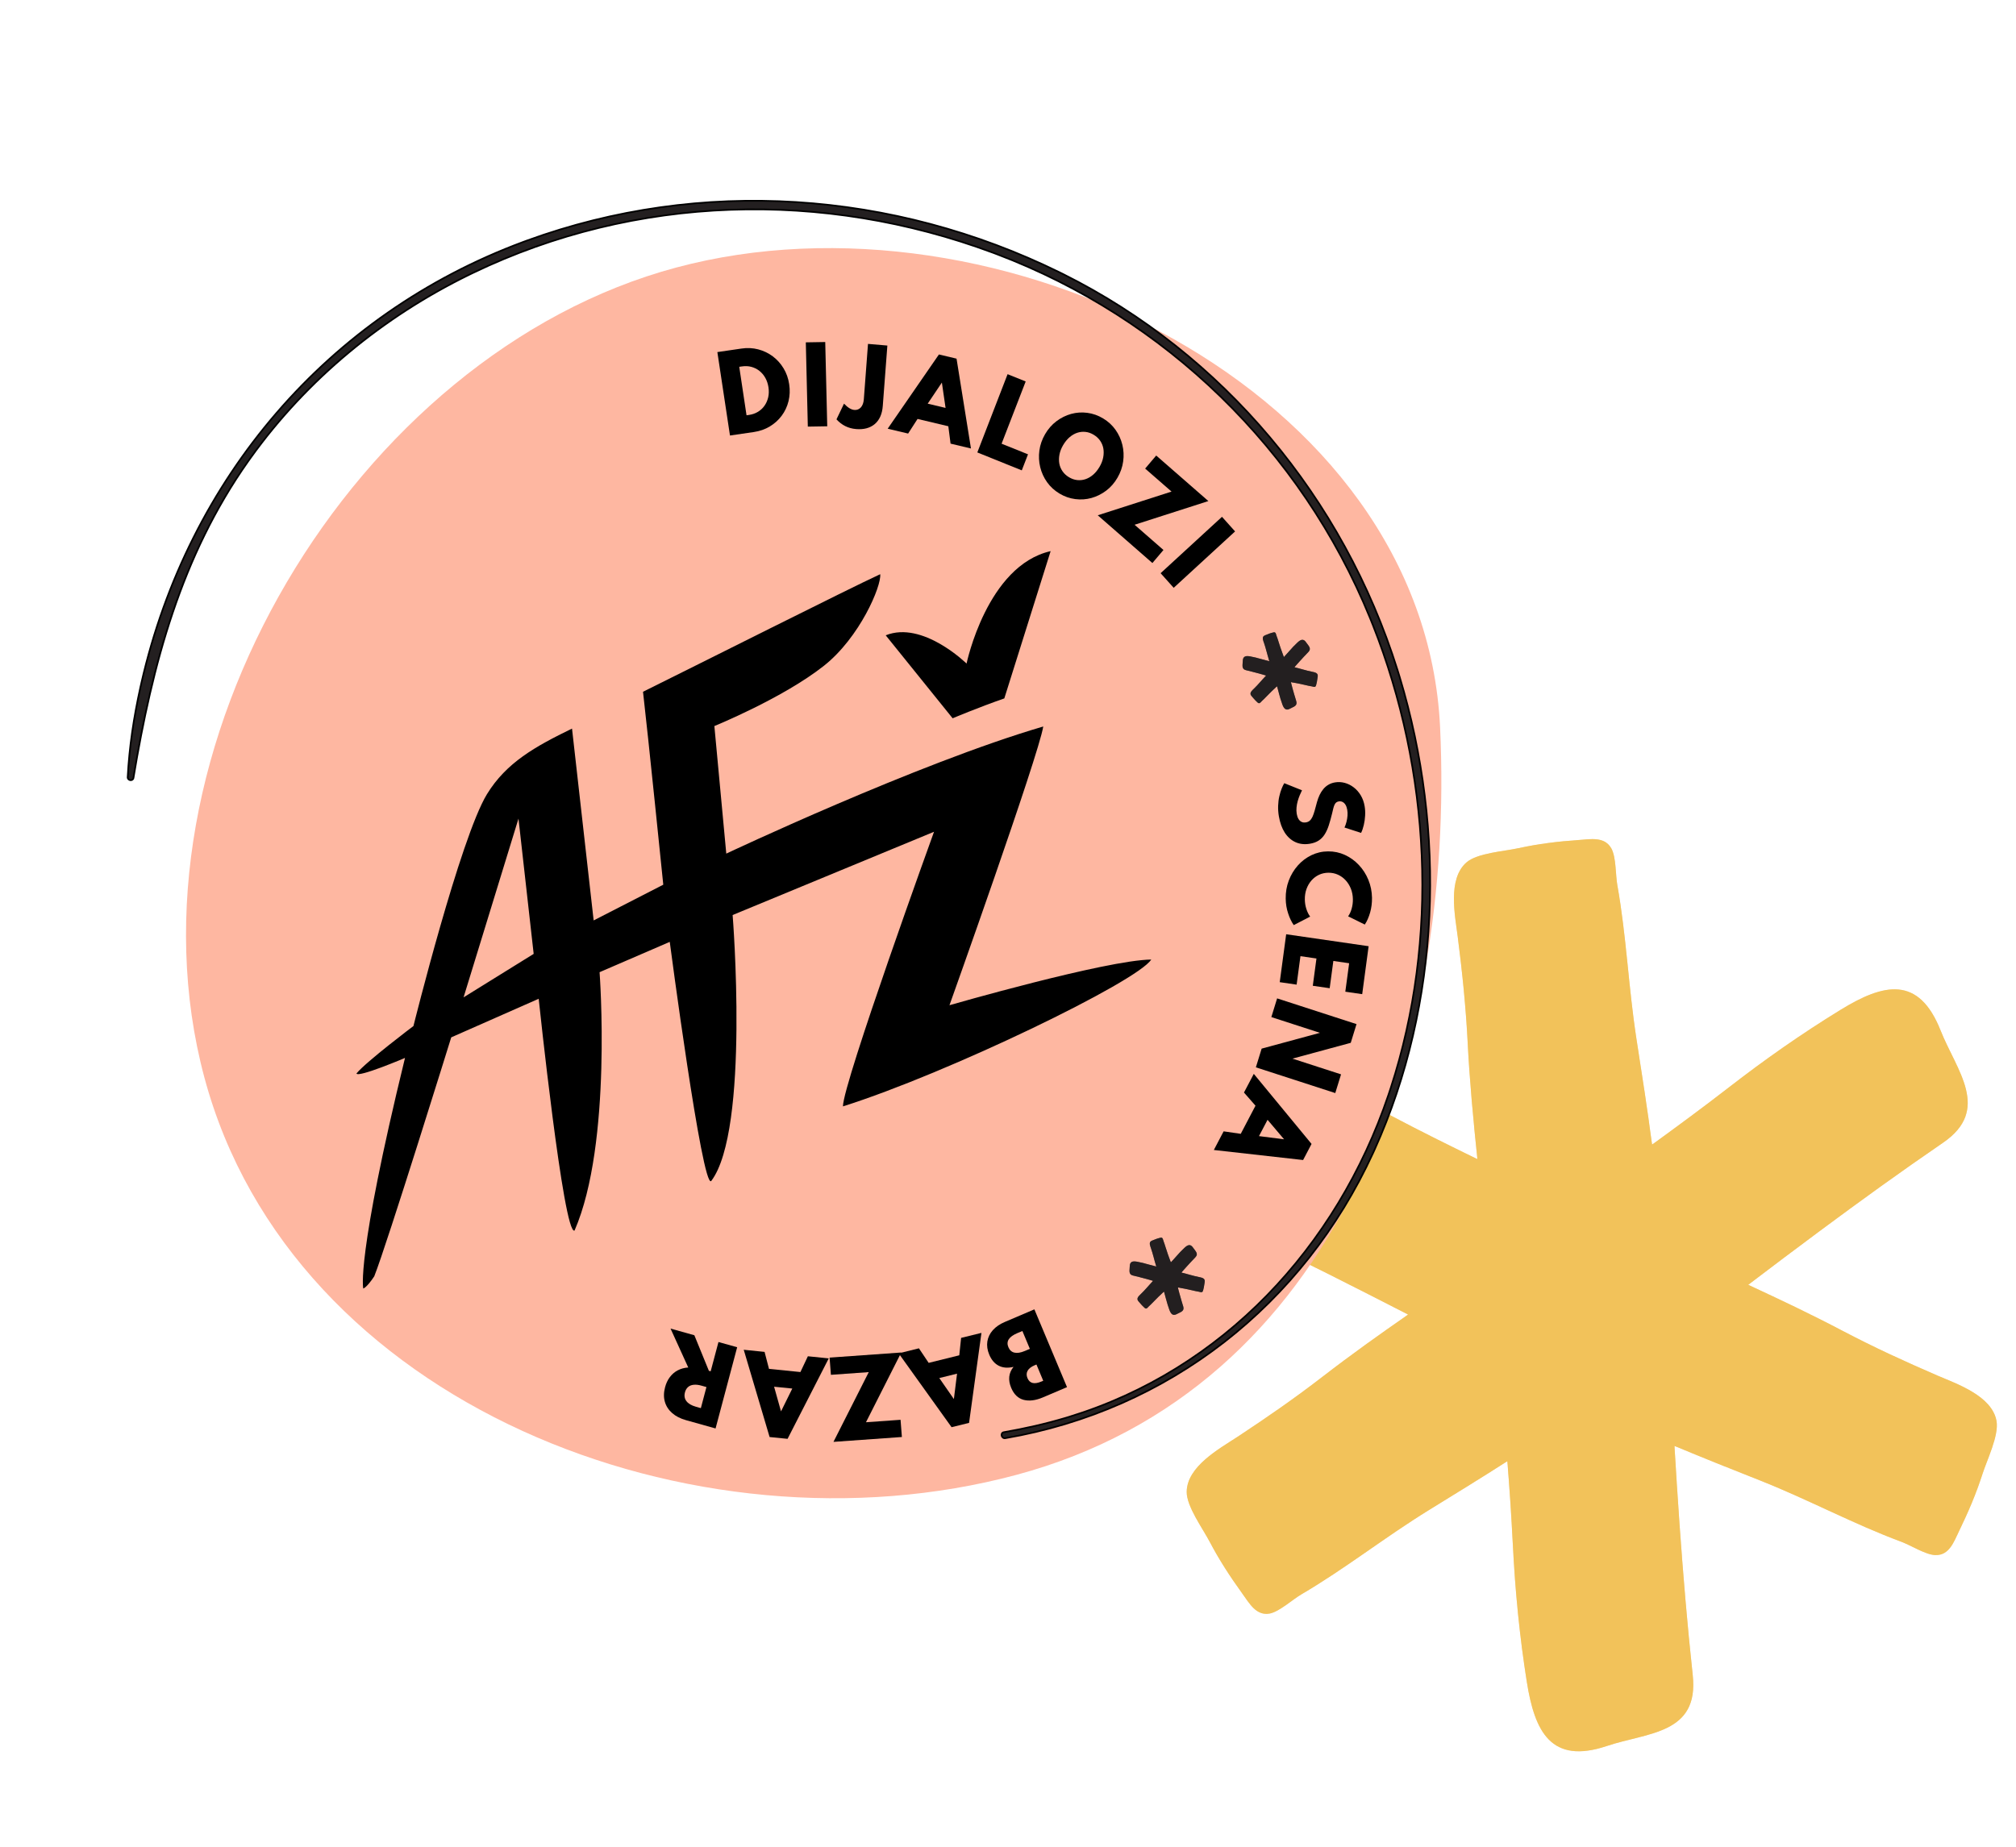 <svg width="599" height="549" viewBox="0 0 599 549" fill="none" xmlns="http://www.w3.org/2000/svg">
<path d="M575.568 408.772C566.01 404.651 556.725 400.38 547.423 395.492C538.21 390.641 528.85 386.198 519.429 381.847C526.509 376.465 533.611 371.104 540.761 365.806C552.773 356.881 564.925 348.103 577.313 339.618C591.704 329.768 581.32 318.161 576.598 306.259C570.083 289.784 559.6 292.311 546.927 300.084C535.363 307.167 524.384 314.876 513.66 323.188C506.173 328.994 498.542 334.61 490.866 340.185C489.499 329.682 487.85 319.198 486.223 308.712C483.854 293.432 483.246 278.106 480.542 263.024C480.031 260.138 480.188 254.756 478.807 252.213C476.786 248.518 472.598 249.404 468.935 249.66C462.953 250.064 457.036 250.796 451.175 252.076C446.968 253.008 438.923 253.499 435.707 256.313C430.058 261.25 432.319 272.116 433.144 278.563C434.487 289.023 435.535 299.302 436.081 309.901C436.667 321.47 437.772 332.984 438.964 344.493C430.539 340.388 422.154 336.236 413.864 331.858C401.858 325.527 389.719 319.847 377.125 314.881C363.302 309.418 352.53 308.779 348.958 326.141C346.362 338.665 338.131 351.925 354.002 359.113C367.676 365.315 381.133 371.862 394.511 378.547C402.494 382.547 410.438 386.616 418.382 390.686C409.836 396.626 401.341 402.673 393.085 409.058C384.767 415.492 376.366 421.312 367.655 427.042C362.285 430.568 352.651 435.826 352.59 443.39C352.561 447.703 357.355 454.273 359.388 458.144C362.213 463.535 365.496 468.587 369.054 473.511C371.226 476.512 373.256 480.34 377.34 479.526C380.133 478.95 384.083 475.36 386.58 473.896C399.631 466.254 411.524 456.828 424.53 448.813C432.321 444.004 440.156 439.215 447.872 434.257C448.531 442.527 449.08 450.783 449.5 459.068C450.179 472.776 451.497 486.266 453.648 499.836C455.99 514.698 460.901 524.465 477.46 518.898C489.435 514.862 504.863 515.447 502.959 497.904C501.32 482.798 500.072 467.69 499 452.592C498.47 444.977 497.982 437.337 497.518 429.717C506.062 433.306 514.682 436.713 523.28 440.121C537.463 445.76 550.81 452.977 564.99 458.24C567.709 459.238 572.203 462.112 575.058 462.173C579.223 462.283 580.57 458.152 582.186 454.821C584.842 449.367 587.207 443.8 589.059 438.022C590.383 433.87 593.987 426.565 593.214 422.303C591.845 414.83 581.476 411.313 575.568 408.772Z" fill="#F2C25A"/>
<mask id="mask0_601_12226" style="mask-type:luminance" maskUnits="userSpaceOnUse" x="344" y="249" width="250" height="272">
<path d="M575.568 408.772C566.01 404.651 556.725 400.38 547.423 395.492C538.21 390.641 528.85 386.198 519.429 381.847C526.509 376.465 533.611 371.104 540.761 365.806C552.773 356.881 564.925 348.103 577.313 339.618C591.704 329.768 581.32 318.161 576.598 306.259C570.083 289.784 559.6 292.311 546.927 300.084C535.363 307.167 524.384 314.876 513.66 323.188C506.173 328.994 498.542 334.61 490.866 340.185C489.499 329.682 487.85 319.198 486.223 308.712C483.854 293.432 483.246 278.106 480.542 263.024C480.031 260.138 480.188 254.756 478.807 252.213C476.786 248.518 472.598 249.404 468.935 249.66C462.953 250.064 457.036 250.796 451.175 252.076C446.968 253.008 438.923 253.499 435.707 256.313C430.058 261.25 432.319 272.116 433.144 278.563C434.487 289.023 435.535 299.302 436.081 309.901C436.667 321.47 437.772 332.984 438.964 344.493C430.539 340.388 422.154 336.236 413.864 331.858C401.858 325.527 389.719 319.847 377.125 314.881C363.302 309.418 352.53 308.779 348.958 326.141C346.362 338.665 338.131 351.925 354.002 359.113C367.676 365.315 381.133 371.862 394.511 378.547C402.494 382.547 410.438 386.616 418.382 390.686C409.836 396.626 401.341 402.673 393.085 409.058C384.767 415.492 376.366 421.312 367.655 427.042C362.285 430.568 352.651 435.826 352.59 443.39C352.561 447.703 357.355 454.273 359.388 458.144C362.213 463.535 365.496 468.587 369.054 473.511C371.226 476.512 373.256 480.34 377.34 479.526C380.133 478.95 384.083 475.36 386.58 473.896C399.631 466.254 411.524 456.828 424.53 448.813C432.321 444.004 440.156 439.215 447.872 434.257C448.531 442.527 449.08 450.783 449.5 459.068C450.179 472.776 451.497 486.266 453.648 499.836C455.99 514.698 460.901 524.465 477.46 518.898C489.435 514.862 504.863 515.447 502.959 497.904C501.32 482.798 500.072 467.69 499 452.592C498.47 444.977 497.982 437.337 497.518 429.717C506.062 433.306 514.682 436.713 523.28 440.121C537.463 445.76 550.81 452.977 564.99 458.24C567.709 459.238 572.203 462.112 575.058 462.173C579.223 462.283 580.57 458.152 582.186 454.821C584.842 449.367 587.207 443.8 589.059 438.022C590.383 433.87 593.987 426.565 593.214 422.303C591.845 414.83 581.476 411.313 575.568 408.772Z" fill="white"/>
</mask>
<g mask="url(#mask0_601_12226)">
<path d="M575.568 408.772C566.01 404.651 556.725 400.38 547.423 395.492C538.21 390.641 528.85 386.198 519.429 381.847C526.509 376.465 533.611 371.104 540.761 365.806C552.773 356.881 564.925 348.103 577.313 339.618C591.704 329.768 581.32 318.161 576.598 306.259C570.083 289.784 559.6 292.311 546.927 300.084C535.363 307.167 524.384 314.876 513.66 323.188C506.173 328.994 498.542 334.61 490.866 340.185C489.499 329.682 487.85 319.198 486.223 308.712C483.854 293.432 483.246 278.106 480.542 263.024C480.031 260.138 480.188 254.756 478.807 252.213C476.786 248.518 472.598 249.404 468.935 249.66C462.953 250.064 457.036 250.796 451.175 252.076C446.968 253.008 438.923 253.499 435.707 256.313C430.058 261.25 432.319 272.116 433.144 278.563C434.487 289.023 435.535 299.302 436.081 309.901C436.667 321.47 437.772 332.984 438.964 344.493C430.539 340.388 422.154 336.236 413.864 331.858C401.858 325.527 389.719 319.847 377.125 314.881C363.302 309.418 352.53 308.779 348.958 326.141C346.362 338.665 338.131 351.925 354.002 359.113C367.676 365.315 381.133 371.862 394.511 378.547C402.494 382.547 410.438 386.616 418.382 390.686C409.836 396.626 401.341 402.673 393.085 409.058C384.767 415.492 376.366 421.312 367.655 427.042C362.285 430.568 352.651 435.826 352.59 443.39C352.561 447.703 357.355 454.273 359.388 458.144C362.213 463.535 365.496 468.587 369.054 473.511C371.226 476.512 373.256 480.34 377.34 479.526C380.133 478.95 384.083 475.36 386.58 473.896C399.631 466.254 411.524 456.828 424.53 448.813C432.321 444.004 440.156 439.215 447.872 434.257C448.531 442.527 449.08 450.783 449.5 459.068C450.179 472.776 451.497 486.266 453.648 499.836C455.99 514.698 460.901 524.465 477.46 518.898C489.435 514.862 504.863 515.447 502.959 497.904C501.32 482.798 500.072 467.69 499 452.592C498.47 444.977 497.982 437.337 497.518 429.717C506.062 433.306 514.682 436.713 523.28 440.121C537.463 445.76 550.81 452.977 564.99 458.24C567.709 459.238 572.203 462.112 575.058 462.173C579.223 462.283 580.57 458.152 582.186 454.821C584.842 449.367 587.207 443.8 589.059 438.022C590.383 433.87 593.987 426.565 593.214 422.303C591.845 414.83 581.476 411.313 575.568 408.772Z" fill="#F2C25A"/>
</g>
<path d="M427.887 216.186C432.343 311.488 397.521 412.721 301.937 438.342C206.352 463.962 86.731 417.244 60.713 320.179C34.696 223.114 105.299 105.142 200.883 79.522C296.467 53.901 423.196 115.873 427.887 216.186Z" fill="#FEB7A1"/>
<path d="M342.057 285.175C328.623 285.33 282.109 298.748 282.109 298.748C282.109 298.748 308.592 224.6 309.976 215.914C272.555 226.881 215.794 253.692 215.794 253.692L212.256 215.779C212.256 215.779 232.597 207.505 244.778 197.892C255.449 189.471 261.935 174.154 261.531 170.654C252.067 175.009 207.542 197.442 191.055 205.591C192.518 218.126 197.075 262.929 197.075 262.929L176.388 273.547L169.961 216.535C158.974 221.882 150.424 226.656 144.684 236.034C136.759 249.023 122.844 304.935 122.844 304.935C122.844 304.935 108.908 315.426 105.91 319.038C106.372 320.365 120.336 314.411 120.336 314.411C105.667 374.486 107.936 382.952 107.936 382.952C107.936 382.952 108.952 382.707 111.198 379.325C114.995 369.775 134.071 308.302 134.071 308.302L160.058 296.832C160.058 296.832 167.463 367.309 170.71 365.719C181.999 339.824 178.148 288.932 178.148 288.932L198.999 279.924C198.999 279.924 208.671 353.577 211.318 350.996C222.828 335.839 217.682 271.946 217.682 271.946L277.52 247.199C277.52 247.199 250.469 321.919 250.461 328.812C281.65 318.96 338.04 291.664 342.057 285.175ZM158.566 283.492L137.736 296.413L154.054 243.289L158.566 283.492Z" fill="black"/>
<path d="M263.166 188.813L283.051 213.474C283.051 213.474 290.681 210.249 298.404 207.568L312.167 163.797C293.242 168.082 287.187 197.214 287.187 197.214C287.187 197.214 274.157 184.375 263.166 188.813Z" fill="black"/>
<path d="M216.892 129.434L213.144 104.639L220.289 103.592C222.023 103.331 223.687 103.414 225.281 103.828C226.862 104.245 228.301 104.931 229.602 105.898C230.891 106.868 231.97 108.057 232.817 109.472C233.676 110.883 234.235 112.469 234.487 114.206C234.754 115.952 234.679 117.613 234.292 119.209C233.905 120.805 233.224 122.249 232.273 123.535C231.322 124.821 230.138 125.884 228.736 126.734C227.335 127.585 225.77 128.126 224.025 128.391L216.892 129.434ZM221.812 123.422L222.583 123.311C223.586 123.164 224.462 122.848 225.242 122.367C226.021 121.887 226.66 121.282 227.172 120.548C227.683 119.814 228.035 118.987 228.254 118.06C228.461 117.137 228.487 116.14 228.328 115.097C228.169 114.055 227.852 113.122 227.39 112.296C226.929 111.471 226.329 110.777 225.631 110.218C224.921 109.662 224.121 109.266 223.242 109.027C222.363 108.788 221.42 108.756 220.417 108.903L219.646 109.014L221.812 123.422Z" fill="black"/>
<path d="M240.022 126.789L239.426 101.746L245.197 101.65L245.793 126.693L240.022 126.789Z" fill="black"/>
<path d="M254.362 127.516C252.04 127.325 250.097 126.354 248.539 124.628L250.774 119.96C251.875 121.13 252.897 121.751 253.813 121.831C254.607 121.903 255.259 121.647 255.777 121.087C256.279 120.519 256.585 119.718 256.664 118.666L257.902 102.206L263.656 102.698L262.296 120.642C262.122 123.035 261.32 124.824 259.919 126.027C258.512 127.204 256.671 127.711 254.362 127.516Z" fill="black"/>
<path d="M263.749 127.414L278.976 105.346L284.211 106.588L288.496 133.287L282.434 131.847L281.77 126.68L272.626 124.506L269.824 128.851L263.749 127.414ZM275.643 119.967L280.95 121.23L279.853 113.698L275.643 119.967Z" fill="black"/>
<path d="M290.387 134.463L299.378 111.204L304.754 113.371L297.597 131.865L305.443 135.025L303.596 139.793L290.387 134.463Z" fill="black"/>
<path d="M314.791 146.681C313.294 145.78 312.071 144.656 311.107 143.301C310.142 141.945 309.463 140.458 309.07 138.841C308.677 137.224 308.596 135.577 308.824 133.888C309.053 132.199 309.621 130.582 310.516 129.04C311.412 127.498 312.535 126.206 313.88 125.195C315.225 124.183 316.685 123.453 318.251 123.019C319.818 122.586 321.432 122.479 323.065 122.692C324.698 122.905 326.26 123.45 327.757 124.351C329.254 125.252 330.477 126.375 331.441 127.731C332.405 129.087 333.084 130.573 333.478 132.19C333.871 133.808 333.952 135.454 333.72 137.131C333.492 138.82 332.924 140.437 332.028 141.979C331.133 143.521 330.01 144.813 328.665 145.824C327.32 146.836 325.859 147.566 324.293 148C322.714 148.437 321.112 148.54 319.479 148.327C317.846 148.114 316.288 147.582 314.791 146.681ZM317.617 141.827C318.413 142.305 319.223 142.59 320.061 142.677C320.9 142.765 321.719 142.681 322.527 142.41C323.336 142.139 324.085 141.694 324.802 141.081C325.507 140.472 326.139 139.692 326.69 138.757C327.241 137.823 327.604 136.885 327.782 135.955C327.961 135.026 327.977 134.14 327.831 133.297C327.685 132.454 327.356 131.674 326.875 130.976C326.394 130.278 325.755 129.689 324.959 129.211C324.163 128.732 323.353 128.448 322.514 128.36C321.676 128.273 320.857 128.357 320.049 128.628C319.24 128.899 318.491 129.344 317.774 129.957C317.069 130.566 316.437 131.346 315.886 132.28C315.335 133.215 314.972 134.153 314.794 135.082C314.615 136.012 314.599 136.898 314.745 137.741C314.894 138.596 315.22 139.363 315.701 140.062C316.182 140.76 316.821 141.349 317.617 141.827Z" fill="black"/>
<path d="M326.166 153.141L348.091 146.097L340.248 139.261L343.536 135.382L359.037 148.915L337.111 155.958L345.691 163.452L342.403 167.331L326.166 153.141Z" fill="black"/>
<path d="M344.842 170.353L363.082 153.595L366.97 157.938L348.731 174.696L344.842 170.353Z" fill="black"/>
<path d="M379.982 242.605C379.793 241.503 379.725 240.45 379.764 239.449C379.803 238.448 379.915 237.523 380.114 236.669C380.3 235.819 380.538 235.064 380.8 234.397C381.062 233.73 381.33 233.183 381.59 232.761L386.858 234.875C386.642 235.313 386.414 235.808 386.184 236.345C385.957 236.894 385.75 237.465 385.58 238.08C385.411 238.695 385.287 239.325 385.231 239.964C385.162 240.606 385.188 241.251 385.289 241.875C385.395 242.47 385.556 242.97 385.799 243.379C386.042 243.789 386.346 244.074 386.716 244.259C387.086 244.445 387.526 244.49 388.025 244.41C388.487 244.341 388.866 244.158 389.18 243.884C389.481 243.613 389.739 243.232 389.971 242.749C390.186 242.258 390.412 241.654 390.616 240.922C390.82 240.189 391.06 239.338 391.315 238.347C391.519 237.614 391.774 236.922 392.08 236.27C392.386 235.618 392.763 235.029 393.197 234.506C393.631 233.982 394.142 233.547 394.721 233.215C395.296 232.871 395.956 232.64 396.699 232.522C397.657 232.361 398.607 232.418 399.543 232.669C400.491 232.917 401.37 233.359 402.191 233.98C403.012 234.601 403.717 235.389 404.295 236.346C404.872 237.304 405.273 238.403 405.474 239.652C405.614 240.523 405.671 241.43 405.609 242.396C405.56 243.359 405.432 244.275 405.218 245.173C405.005 246.071 404.749 246.859 404.408 247.533L399.48 245.938C399.726 245.411 399.921 244.843 400.078 244.232C400.234 243.62 400.325 243.012 400.375 242.402C400.425 241.792 400.388 241.205 400.289 240.635C400.186 240.052 400.013 239.556 399.776 239.172C399.54 238.787 399.236 238.502 398.898 238.335C398.543 238.159 398.17 238.11 397.761 238.179C397.455 238.234 397.203 238.342 397.006 238.503C396.809 238.665 396.645 238.899 396.51 239.193C396.375 239.486 396.257 239.844 396.147 240.28C396.033 240.704 395.915 241.21 395.789 241.786C395.472 243.092 395.145 244.265 394.809 245.305C394.474 246.344 394.06 247.242 393.58 247.994C393.101 248.747 392.502 249.355 391.798 249.815C391.093 250.275 390.216 250.592 389.192 250.757C387.594 251.023 386.147 250.855 384.882 250.272C383.617 249.688 382.561 248.737 381.716 247.431C380.884 246.121 380.306 244.512 379.982 242.605Z" fill="black"/>
<path d="M382.014 267.073C381.987 265.182 382.283 263.393 382.924 261.702C383.566 260.011 384.463 258.523 385.611 257.225C386.759 255.927 388.104 254.915 389.639 254.165C391.177 253.427 392.823 253.04 394.596 253.026C396.368 253.012 398.039 253.364 399.607 254.083C401.175 254.802 402.552 255.803 403.747 257.07C404.941 258.337 405.883 259.807 406.572 261.481C407.261 263.155 407.617 264.931 407.652 266.807C407.674 268.334 407.491 269.794 407.094 271.202C406.693 272.598 406.173 273.796 405.513 274.773L400.558 272.33C401.006 271.708 401.363 270.948 401.614 270.04C401.864 269.132 401.989 268.203 401.973 267.244C401.956 266.136 401.756 265.091 401.38 264.134C401.003 263.177 400.484 262.34 399.824 261.621C399.164 260.903 398.401 260.348 397.535 259.956C396.669 259.564 395.722 259.37 394.707 259.371C393.696 259.385 392.748 259.584 391.894 259.989C391.041 260.394 390.286 260.963 389.652 261.689C389.019 262.415 388.526 263.266 388.182 264.226C387.838 265.187 387.678 266.233 387.695 267.341C387.711 268.3 387.856 269.238 388.15 270.136C388.444 271.033 388.807 271.791 389.28 272.41L384.402 274.938C383.754 274.013 383.191 272.862 382.74 271.477C382.279 270.108 382.033 268.642 382.014 267.073Z" fill="black"/>
<path d="M382.152 277.658L406.65 281.21L404.741 295.462L399.724 294.732L400.862 286.275L396.166 285.594L395.079 293.698L390.062 292.968L391.149 284.863L386.395 284.17L385.256 292.628L380.239 291.897L382.152 277.658Z" fill="black"/>
<path d="M379.462 296.716L403.054 304.364L401.339 309.924L384.02 314.62L398.456 319.297L396.741 324.856L373.148 317.209L374.863 311.649L392.182 306.953L377.746 302.276L379.462 296.716Z" fill="black"/>
<path d="M372.533 319.152L389.693 339.972L387.182 344.755L360.659 341.773L363.568 336.232L368.655 336.971L373.037 328.607L369.612 324.696L372.533 319.152ZM376.619 332.801L374.072 337.648L381.524 338.594L376.619 332.801Z" fill="black"/>
<path d="M307.338 389.135L317.034 412.254L309.889 415.295C307.718 416.216 305.806 416.457 304.156 416.031C302.503 415.593 301.266 414.418 300.45 412.467C299.459 410.115 299.688 408.032 301.142 406.232C299.471 406.625 298.016 406.527 296.782 405.908C295.547 405.29 294.598 404.188 293.936 402.615C293.353 401.239 293.176 399.93 293.363 398.686C293.563 397.439 294.104 396.317 294.998 395.318C295.892 394.319 297.1 393.493 298.612 392.857L307.338 389.135ZM303.774 395.57L302.261 396.206C301.004 396.747 300.152 397.355 299.721 398.04C299.29 398.725 299.247 399.51 299.612 400.375C299.985 401.265 300.585 401.81 301.409 401.996C302.237 402.194 303.261 402.028 304.485 401.511L305.997 400.875L303.774 395.57ZM307.953 405.532L307.4 405.761C306.382 406.197 305.685 406.737 305.326 407.389C304.966 408.042 304.947 408.766 305.279 409.558C305.612 410.351 306.117 410.839 306.803 411.008C307.489 411.177 308.361 411.038 309.416 410.593L309.969 410.363L307.953 405.532Z" fill="black"/>
<path d="M291.61 396.131L287.934 422.875L282.736 424.16L267.009 402.209L273.033 400.717L275.928 405.041L285.022 402.793L285.57 397.614L291.61 396.131ZM284.36 408.247L279.087 409.552L283.419 415.797L284.36 408.247Z" fill="black"/>
<path d="M267.784 401.961L257.3 422.69L267.574 421.957L267.971 427.073L247.644 428.52L258.128 407.791L246.884 408.594L246.488 403.478L267.784 401.961Z" fill="black"/>
<path d="M246.241 403.707L234.006 427.618L228.667 427.082L220.98 401.146L227.173 401.778L228.486 406.825L237.821 407.768L240.036 403.078L246.241 403.707ZM235.409 412.674L230.001 412.129L232.059 419.458L235.409 412.674Z" fill="black"/>
<path d="M219.029 400.393L212.612 424.535L203.788 422.058C202.14 421.591 200.779 420.898 199.713 419.963C198.648 419.027 197.92 417.907 197.546 416.61C197.172 415.313 197.186 413.872 197.605 412.294C197.915 411.112 198.393 410.103 199.046 409.249C199.686 408.4 200.468 407.729 201.394 407.25C202.309 406.774 203.339 406.484 204.497 406.418L199.232 394.848L206.308 396.831L210.622 407.394L211.158 407.549L213.472 398.845L219.029 400.393ZM209.9 412.227L208.442 411.818C207.56 411.566 206.775 411.478 206.1 411.55C205.425 411.623 204.868 411.839 204.438 412.226C204.004 412.6 203.692 413.131 203.521 413.788C203.247 414.81 203.391 415.694 203.96 416.423C204.517 417.156 205.468 417.715 206.782 418.082L208.241 418.491L209.9 412.227Z" fill="black"/>
<path d="M156.686 71.454C208.204 52.703 265.332 56.644 314.799 80.924L315.924 81.481C363.455 105.203 399.191 148.041 415.228 199.11L415.902 201.3C429.701 247.006 428.058 298.164 408.437 341.641L407.962 342.683C387.241 387.8 347.265 419.089 298.699 427.419L298.698 427.42C298.122 427.517 297.729 427.11 297.619 426.7C297.564 426.492 297.57 426.256 297.677 426.052C297.788 425.841 297.992 425.693 298.27 425.649L298.271 425.648C304.452 424.574 310.562 423.194 316.576 421.406L317.654 421.08C363.225 407.118 397.2 370.687 412.526 325.43L413.236 323.29C427.643 278.973 425.091 229.238 407.929 185.811L407.087 183.716C386.627 133.554 346.241 94.534 296.177 75.54L294.993 75.095C244.611 56.351 188.914 57.841 140.537 81.106L139.395 81.659C113.812 94.17 91.253 112.696 74.523 135.991L73.731 137.103C53.845 165.293 45.264 197.379 39.649 231.223L39.649 231.224C39.606 231.472 39.468 231.655 39.281 231.762C39.101 231.864 38.891 231.89 38.699 231.86C38.326 231.802 37.912 231.505 37.944 230.989C38.411 221.95 39.758 213.152 41.7 204.335L42.024 202.895C55.953 142.05 97.482 93.442 155.471 71.901L156.686 71.454Z" fill="#231F20" stroke="black" stroke-width="0.5"/>
<path d="M389.778 199.624C388.9 199.439 388.044 199.235 387.174 198.979C386.317 198.721 385.445 198.507 384.589 198.302C385.091 197.734 385.605 197.162 386.12 196.59C386.987 195.639 387.853 194.687 388.755 193.767C389.805 192.699 388.732 191.888 388.125 190.966C387.3 189.681 386.456 190.07 385.515 190.946C384.661 191.745 383.866 192.568 383.105 193.464C382.576 194.081 382.031 194.688 381.47 195.286C381.173 194.43 380.861 193.564 380.54 192.714C380.085 191.466 379.767 190.181 379.291 188.952C379.202 188.719 379.12 188.266 378.96 188.065C378.725 187.788 378.39 187.932 378.078 188.016C377.58 188.149 377.088 188.308 376.623 188.515C376.287 188.659 375.615 188.839 375.386 189.131C374.989 189.644 375.37 190.519 375.554 191.053C375.837 191.913 376.106 192.763 376.331 193.652C376.576 194.618 376.859 195.573 377.154 196.524C376.379 196.325 375.601 196.113 374.82 195.889C373.701 195.551 372.574 195.283 371.436 195.073C370.172 194.842 369.26 194.978 369.254 196.499C369.242 197.601 368.776 198.852 370.242 199.191C371.495 199.479 372.745 199.809 373.983 200.142C374.72 200.351 375.467 200.544 376.207 200.766C375.591 201.406 374.978 202.059 374.387 202.746C373.797 203.433 373.19 204.057 372.545 204.691C372.155 205.081 371.422 205.684 371.554 206.327C371.624 206.688 372.138 207.16 372.379 207.462C372.713 207.861 373.069 208.24 373.458 208.597C373.691 208.819 373.929 209.108 374.264 208.964C374.491 208.863 374.769 208.504 374.95 208.333C375.919 207.463 376.763 206.477 377.722 205.569C378.299 205.034 378.877 204.499 379.436 203.943C379.632 204.623 379.818 205.319 379.989 206.006C380.282 207.148 380.621 208.264 381.026 209.376C381.471 210.587 382.056 211.325 383.353 210.584C384.291 210.048 385.608 209.83 385.153 208.379C384.751 207.13 384.403 205.881 384.051 204.618C383.882 203.986 383.712 203.353 383.542 202.72C384.319 202.878 385.105 203.02 385.891 203.162C387.183 203.399 388.435 203.782 389.717 203.981C389.968 204.022 390.385 204.182 390.629 204.144C390.984 204.076 391.021 203.713 391.111 203.404C391.242 202.894 391.347 202.391 391.409 201.873C391.454 201.495 391.635 200.822 391.49 200.481C391.255 199.853 390.316 199.738 389.778 199.624Z" fill="#231F20"/>
<mask id="mask1_601_12226" style="mask-type:luminance" maskUnits="userSpaceOnUse" x="369" y="187" width="23" height="24">
<path d="M389.778 199.624C388.9 199.439 388.044 199.235 387.174 198.979C386.317 198.721 385.445 198.507 384.589 198.302C385.091 197.734 385.605 197.162 386.12 196.59C386.987 195.639 387.853 194.687 388.755 193.767C389.805 192.699 388.732 191.888 388.125 190.966C387.3 189.681 386.456 190.07 385.515 190.946C384.661 191.745 383.866 192.568 383.105 193.464C382.576 194.081 382.031 194.688 381.47 195.286C381.173 194.43 380.861 193.564 380.54 192.714C380.085 191.466 379.767 190.181 379.291 188.952C379.202 188.719 379.12 188.266 378.96 188.065C378.725 187.788 378.39 187.932 378.078 188.016C377.58 188.149 377.088 188.308 376.623 188.515C376.287 188.659 375.615 188.839 375.386 189.131C374.989 189.644 375.37 190.519 375.554 191.053C375.837 191.913 376.106 192.763 376.331 193.652C376.576 194.618 376.859 195.573 377.154 196.524C376.379 196.325 375.601 196.113 374.82 195.889C373.701 195.551 372.574 195.283 371.436 195.073C370.172 194.842 369.26 194.978 369.254 196.499C369.242 197.601 368.776 198.852 370.242 199.191C371.495 199.479 372.745 199.809 373.983 200.142C374.72 200.351 375.467 200.544 376.207 200.766C375.591 201.406 374.978 202.059 374.387 202.746C373.797 203.433 373.19 204.057 372.545 204.691C372.155 205.081 371.422 205.684 371.554 206.327C371.624 206.688 372.138 207.16 372.379 207.462C372.713 207.861 373.069 208.24 373.458 208.597C373.691 208.819 373.929 209.108 374.264 208.964C374.491 208.863 374.769 208.504 374.95 208.333C375.919 207.463 376.763 206.477 377.722 205.569C378.299 205.034 378.877 204.499 379.436 203.943C379.632 204.623 379.818 205.319 379.989 206.006C380.282 207.148 380.621 208.264 381.026 209.376C381.471 210.587 382.056 211.325 383.353 210.584C384.291 210.048 385.608 209.83 385.153 208.379C384.751 207.13 384.403 205.881 384.051 204.618C383.882 203.986 383.712 203.353 383.542 202.72C384.319 202.878 385.105 203.02 385.891 203.162C387.183 203.399 388.435 203.782 389.717 203.981C389.968 204.022 390.385 204.182 390.629 204.144C390.984 204.076 391.021 203.713 391.111 203.404C391.242 202.894 391.347 202.391 391.409 201.873C391.454 201.495 391.635 200.822 391.49 200.481C391.255 199.853 390.316 199.738 389.778 199.624Z" fill="white"/>
</mask>
<g mask="url(#mask1_601_12226)">
<path d="M389.778 199.624C388.9 199.439 388.044 199.235 387.174 198.979C386.317 198.721 385.445 198.507 384.589 198.302C385.091 197.734 385.605 197.162 386.12 196.59C386.987 195.639 387.853 194.687 388.755 193.767C389.805 192.699 388.732 191.888 388.125 190.966C387.3 189.681 386.456 190.07 385.515 190.946C384.661 191.745 383.866 192.568 383.105 193.464C382.576 194.081 382.031 194.688 381.47 195.286C381.173 194.43 380.861 193.564 380.54 192.714C380.085 191.466 379.767 190.181 379.291 188.952C379.202 188.719 379.12 188.266 378.96 188.065C378.725 187.788 378.39 187.932 378.078 188.016C377.58 188.149 377.088 188.308 376.623 188.515C376.287 188.659 375.615 188.839 375.386 189.131C374.989 189.644 375.37 190.519 375.554 191.053C375.837 191.913 376.106 192.763 376.331 193.652C376.576 194.618 376.859 195.573 377.154 196.524C376.379 196.325 375.601 196.113 374.82 195.889C373.701 195.551 372.574 195.283 371.436 195.073C370.172 194.842 369.26 194.978 369.254 196.499C369.242 197.601 368.776 198.852 370.242 199.191C371.495 199.479 372.745 199.809 373.983 200.142C374.72 200.351 375.467 200.544 376.207 200.766C375.591 201.406 374.978 202.059 374.387 202.746C373.797 203.433 373.19 204.057 372.545 204.691C372.155 205.081 371.422 205.684 371.554 206.327C371.624 206.688 372.138 207.16 372.379 207.462C372.713 207.861 373.069 208.24 373.458 208.597C373.691 208.819 373.929 209.108 374.264 208.964C374.491 208.863 374.769 208.504 374.95 208.333C375.919 207.463 376.763 206.477 377.722 205.569C378.299 205.034 378.877 204.499 379.436 203.943C379.632 204.623 379.818 205.319 379.989 206.006C380.282 207.148 380.621 208.264 381.026 209.376C381.471 210.587 382.056 211.325 383.353 210.584C384.291 210.048 385.608 209.83 385.153 208.379C384.751 207.13 384.403 205.881 384.051 204.618C383.882 203.986 383.712 203.353 383.542 202.72C384.319 202.878 385.105 203.02 385.891 203.162C387.183 203.399 388.435 203.782 389.717 203.981C389.968 204.022 390.385 204.182 390.629 204.144C390.984 204.076 391.021 203.713 391.111 203.404C391.242 202.894 391.347 202.391 391.409 201.873C391.454 201.495 391.635 200.822 391.49 200.481C391.255 199.853 390.316 199.738 389.778 199.624Z" fill="#231F20"/>
</g>
<path d="M356.195 379.523C355.317 379.338 354.461 379.134 353.591 378.878C352.734 378.62 351.862 378.406 351.005 378.201C351.507 377.633 352.022 377.061 352.536 376.489C353.403 375.538 354.27 374.586 355.172 373.666C356.221 372.598 355.149 371.787 354.541 370.865C353.716 369.58 352.872 369.969 351.932 370.845C351.078 371.644 350.283 372.467 349.522 373.363C348.992 373.98 348.447 374.587 347.886 375.185C347.59 374.329 347.278 373.463 346.957 372.613C346.502 371.365 346.184 370.08 345.708 368.851C345.618 368.617 345.537 368.165 345.376 367.963C345.142 367.687 344.807 367.831 344.495 367.915C343.997 368.048 343.505 368.207 343.04 368.413C342.704 368.558 342.031 368.738 341.802 369.03C341.406 369.543 341.787 370.418 341.97 370.952C342.254 371.812 342.522 372.662 342.747 373.551C342.993 374.517 343.275 375.472 343.571 376.423C342.796 376.224 342.018 376.012 341.236 375.788C340.118 375.45 338.991 375.182 337.853 374.972C336.589 374.741 335.677 374.877 335.67 376.398C335.659 377.5 335.193 378.75 336.659 379.09C337.912 379.378 339.162 379.708 340.4 380.04C341.137 380.25 341.883 380.443 342.624 380.665C342.008 381.305 341.394 381.958 340.804 382.645C340.214 383.332 339.606 383.956 338.962 384.59C338.572 384.98 337.839 385.583 337.971 386.226C338.041 386.587 338.555 387.059 338.796 387.361C339.13 387.76 339.485 388.139 339.875 388.496C340.108 388.718 340.346 389.007 340.681 388.863C340.908 388.762 341.185 388.403 341.367 388.232C342.336 387.362 343.18 386.376 344.138 385.468C344.716 384.933 345.294 384.398 345.853 383.842C346.048 384.522 346.235 385.218 346.406 385.905C346.699 387.047 347.038 388.163 347.443 389.275C347.887 390.486 348.473 391.224 349.77 390.483C350.708 389.947 352.025 389.729 351.569 388.278C351.168 387.029 350.82 385.779 350.468 384.517C350.298 383.885 350.129 383.252 349.959 382.619C350.736 382.777 351.522 382.919 352.308 383.061C353.6 383.298 354.852 383.681 356.134 383.88C356.385 383.921 356.802 384.081 357.045 384.043C357.401 383.975 357.437 383.612 357.528 383.303C357.659 382.793 357.764 382.29 357.826 381.772C357.871 381.394 358.051 380.721 357.907 380.38C357.671 379.751 356.745 379.634 356.195 379.523Z" fill="#231F20"/>
<mask id="mask2_601_12226" style="mask-type:luminance" maskUnits="userSpaceOnUse" x="335" y="367" width="23" height="24">
<path d="M356.195 379.523C355.317 379.338 354.461 379.134 353.591 378.878C352.734 378.62 351.862 378.406 351.005 378.201C351.507 377.633 352.022 377.061 352.536 376.489C353.403 375.538 354.27 374.586 355.172 373.666C356.221 372.598 355.149 371.787 354.541 370.865C353.716 369.58 352.872 369.969 351.932 370.845C351.078 371.644 350.283 372.467 349.522 373.363C348.992 373.98 348.447 374.587 347.886 375.185C347.59 374.329 347.278 373.463 346.957 372.613C346.502 371.365 346.184 370.08 345.708 368.851C345.618 368.617 345.537 368.165 345.376 367.963C345.142 367.687 344.807 367.831 344.495 367.915C343.997 368.048 343.505 368.207 343.04 368.413C342.704 368.558 342.031 368.738 341.802 369.03C341.406 369.543 341.787 370.418 341.97 370.952C342.254 371.812 342.522 372.662 342.747 373.551C342.993 374.517 343.275 375.472 343.571 376.423C342.796 376.224 342.018 376.012 341.236 375.788C340.118 375.45 338.991 375.182 337.853 374.972C336.589 374.741 335.677 374.877 335.67 376.398C335.659 377.5 335.193 378.75 336.659 379.09C337.912 379.378 339.162 379.708 340.4 380.04C341.137 380.25 341.883 380.443 342.624 380.665C342.008 381.305 341.394 381.958 340.804 382.645C340.214 383.332 339.606 383.956 338.962 384.59C338.572 384.98 337.839 385.583 337.971 386.226C338.041 386.587 338.555 387.059 338.796 387.361C339.13 387.76 339.485 388.139 339.875 388.496C340.108 388.718 340.346 389.007 340.681 388.863C340.908 388.762 341.185 388.403 341.367 388.232C342.336 387.362 343.18 386.376 344.138 385.468C344.716 384.933 345.294 384.398 345.853 383.842C346.048 384.522 346.235 385.218 346.406 385.905C346.699 387.047 347.038 388.163 347.443 389.275C347.887 390.486 348.473 391.224 349.77 390.483C350.708 389.947 352.025 389.729 351.569 388.278C351.168 387.029 350.82 385.779 350.468 384.517C350.298 383.885 350.129 383.252 349.959 382.619C350.736 382.777 351.522 382.919 352.308 383.061C353.6 383.298 354.852 383.681 356.134 383.88C356.385 383.921 356.802 384.081 357.045 384.043C357.401 383.975 357.437 383.612 357.528 383.303C357.659 382.793 357.764 382.29 357.826 381.772C357.871 381.394 358.051 380.721 357.907 380.38C357.671 379.751 356.745 379.634 356.195 379.523Z" fill="white"/>
</mask>
<g mask="url(#mask2_601_12226)">
<path d="M356.195 379.523C355.317 379.338 354.461 379.134 353.591 378.878C352.734 378.62 351.862 378.406 351.005 378.201C351.507 377.633 352.022 377.061 352.536 376.489C353.403 375.538 354.27 374.586 355.172 373.666C356.221 372.598 355.149 371.787 354.541 370.865C353.716 369.58 352.872 369.969 351.932 370.845C351.078 371.644 350.283 372.467 349.522 373.363C348.992 373.98 348.447 374.587 347.886 375.185C347.59 374.329 347.278 373.463 346.957 372.613C346.502 371.365 346.184 370.08 345.708 368.851C345.618 368.617 345.537 368.165 345.376 367.963C345.142 367.687 344.807 367.831 344.495 367.915C343.997 368.048 343.505 368.207 343.04 368.413C342.704 368.558 342.031 368.738 341.802 369.03C341.406 369.543 341.787 370.418 341.97 370.952C342.254 371.812 342.522 372.662 342.747 373.551C342.993 374.517 343.275 375.472 343.571 376.423C342.796 376.224 342.018 376.012 341.236 375.788C340.118 375.45 338.991 375.182 337.853 374.972C336.589 374.741 335.677 374.877 335.67 376.398C335.659 377.5 335.193 378.75 336.659 379.09C337.912 379.378 339.162 379.708 340.4 380.04C341.137 380.25 341.883 380.443 342.624 380.665C342.008 381.305 341.394 381.958 340.804 382.645C340.214 383.332 339.606 383.956 338.962 384.59C338.572 384.98 337.839 385.583 337.971 386.226C338.041 386.587 338.555 387.059 338.796 387.361C339.13 387.76 339.485 388.139 339.875 388.496C340.108 388.718 340.346 389.007 340.681 388.863C340.908 388.762 341.185 388.403 341.367 388.232C342.336 387.362 343.18 386.376 344.138 385.468C344.716 384.933 345.294 384.398 345.853 383.842C346.048 384.522 346.235 385.218 346.406 385.905C346.699 387.047 347.038 388.163 347.443 389.275C347.887 390.486 348.473 391.224 349.77 390.483C350.708 389.947 352.025 389.729 351.569 388.278C351.168 387.029 350.82 385.779 350.468 384.517C350.298 383.885 350.129 383.252 349.959 382.619C350.736 382.777 351.522 382.919 352.308 383.061C353.6 383.298 354.852 383.681 356.134 383.88C356.385 383.921 356.802 384.081 357.045 384.043C357.401 383.975 357.437 383.612 357.528 383.303C357.659 382.793 357.764 382.29 357.826 381.772C357.871 381.394 358.051 380.721 357.907 380.38C357.671 379.751 356.745 379.634 356.195 379.523Z" fill="#231F20"/>
</g>
</svg>
